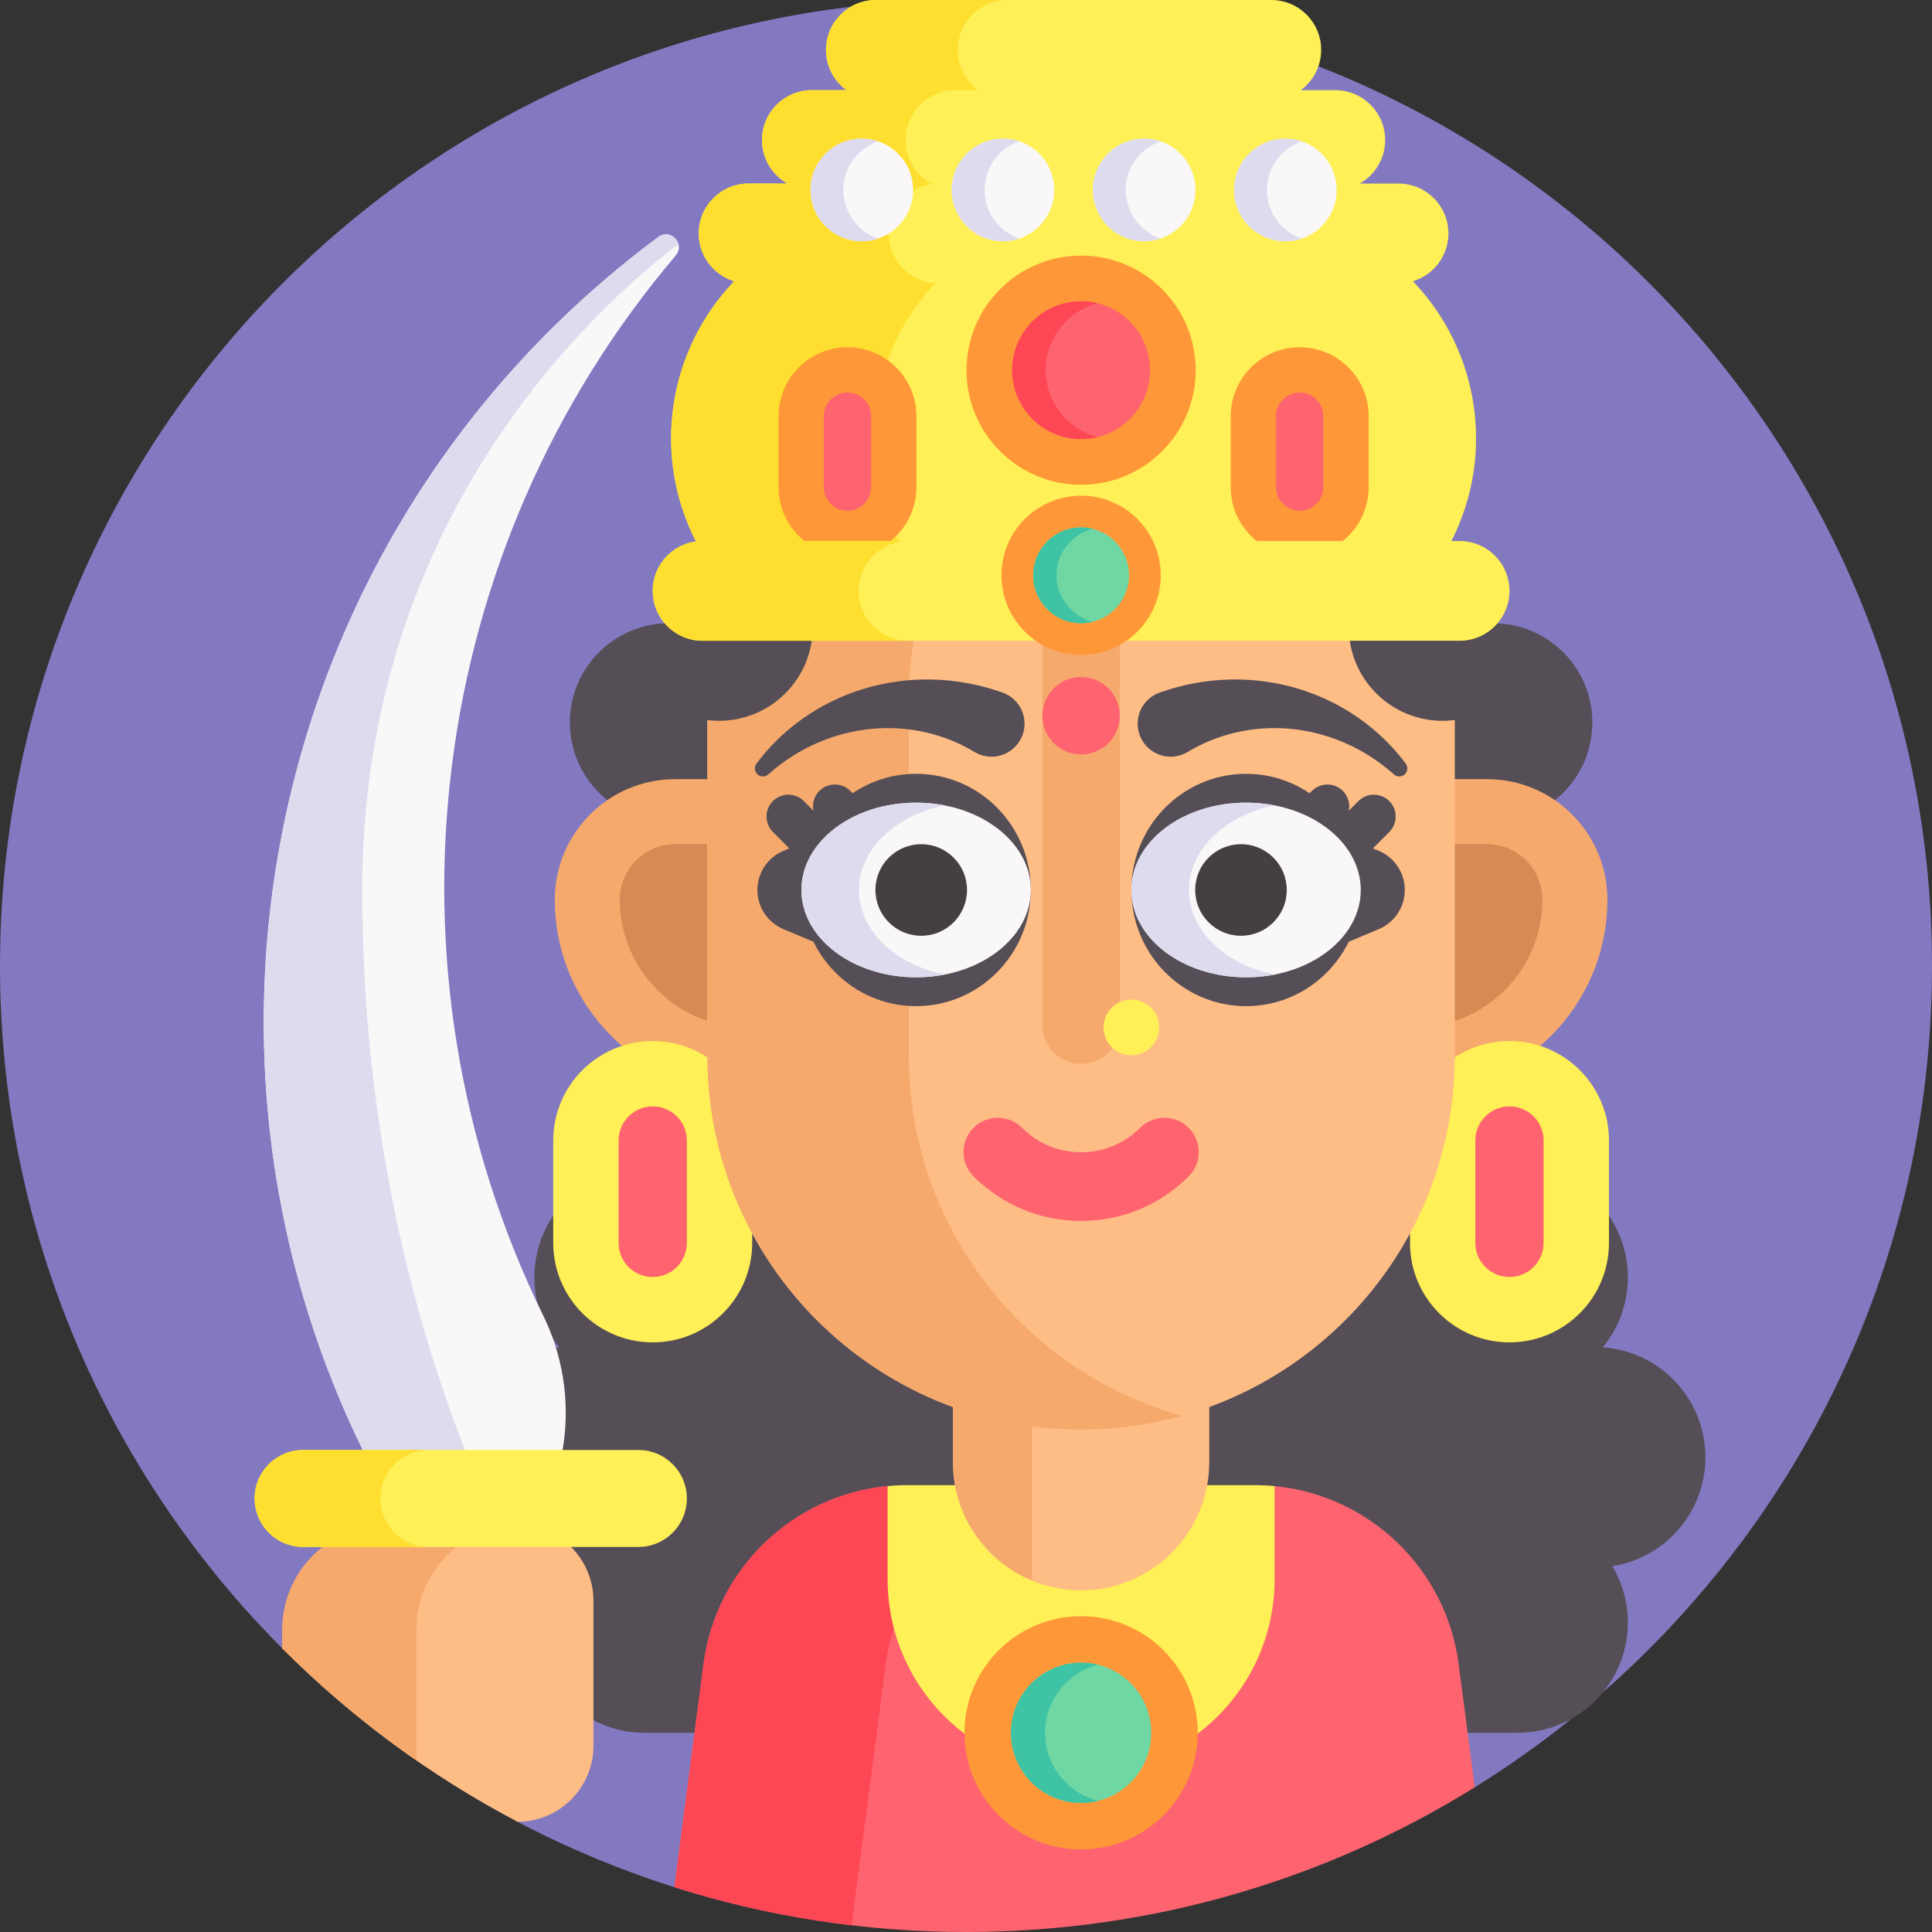 <!-- icon666.com - MILLIONS OF FREE VECTOR ICONS --><svg id="Capa_1" enable-background="new 0 0 512 512" viewBox="0 0 512 512" xmlns="http://www.w3.org/2000/svg"><rect x="0" y="0" width="512" height="512" fill="#333333" stroke="none"/><g><path d="m512 256c0 91.9-48.43 172.5-121.17 217.65-43.143-20.736-197.02 31.25-212.12 26.47-14.455-4.572-28.355-10.392-41.573-17.334-9.629-5.057 13.334-46.589 4.477-52.787-12.362-8.652-56.156 17.511-66.786 6.863-46.237-46.315-74.828-110.252-74.828-180.862 0-141.38 114.62-256 256-256s256 114.62 256 256z" fill="#8379c1"></path><g><path d="m395.678 217.777h-218.349c-14.53 0-26.308-11.779-26.308-26.308 0-14.53 11.779-26.308 26.308-26.308h218.348c14.53 0 26.308 11.779 26.308 26.308.001 14.53-11.777 26.308-26.307 26.308z" fill="#554e56"></path><path d="m336.902 26.442h-104.781c-7.302 0-13.221-5.919-13.221-13.221 0-7.302 5.92-13.221 13.221-13.221h104.781c7.302 0 13.221 5.919 13.221 13.221 0 7.302-5.919 13.221-13.221 13.221z" fill="#fef056"></path><path d="m267.034 26.44h-34.91c-7.3 0-13.22-5.92-13.22-13.22 0-3.65 1.48-6.96 3.87-9.35s5.7-3.87 9.35-3.87h34.91c-3.65 0-6.95 1.48-9.35 3.87-2.39 2.39-3.87 5.7-3.87 9.35 0 7.3 5.92 13.22 13.22 13.22z" fill="#fedf30"></path><path d="m424.757 357.057c4.146-5.043 6.637-11.5 6.637-18.538 0-14.402-10.424-26.36-24.137-28.764v-81.635h-241.506v81.635c-13.713 2.404-24.137 14.363-24.137 28.764 0 7.039 2.49 13.495 6.637 18.538-15.192 1.037-27.197 13.681-27.197 29.136 0 14.589 10.696 26.679 24.673 28.86-2.61 4.373-4.113 9.483-4.113 14.945 0 16.134 13.079 29.213 29.213 29.213h231.355c16.134 0 29.213-13.079 29.213-29.213 0-5.463-1.503-10.572-4.113-14.945 13.977-2.181 24.673-14.271 24.673-28.86-.001-15.455-12.005-28.099-27.198-29.136z" fill="#554e56"></path><path d="m390.83 473.65c-39.15 24.31-85.35 38.35-134.83 38.35-26.94 0-52.9-4.16-77.29-11.88l7.73-59.11c3.32-25.39 23.76-44.78 48.78-47.18 1.73-.17 3.48 10.62 5.25 10.62l92.06 1.55c1.77 0 3.52-12.34 5.25-12.17 25.02 2.4 45.46 21.79 48.78 47.18z" fill="#fe646f"></path><path d="m240.47 399.08 35.93-4.09c-21.7 5.04-38.67 23.08-41.67 46.02l-9.05 69.21c-16.17-1.91-31.87-5.32-46.97-10.1l7.73-59.11c3.32-25.39 23.76-44.78 48.78-47.18 1.73-.17 3.48 5.25 5.25 5.25z" fill="#fd4755"></path><path d="m288.76 393.58-12.36 1.41c2.32-.54 4.69-.93 7.11-1.16 1.73-.17 3.48-.25 5.25-.25z" fill="#fd4755"></path><path d="m337.784 393.83v24.69c0 28.32-22.97 51.29-51.27 51.29-6.96 0-13.59-1.38-19.63-3.88-18.58-7.72-31.66-26.03-31.66-47.41v-24.69c1.73-.17 3.48-.25 5.25-.25h92.06c1.77 0 3.52.08 5.25.25z" fill="#fef056"></path><path d="m320.464 326.617v60.87c0 18.754-15.214 33.968-33.955 33.968-4.608 0-8.997-.914-13-2.574-12.305-5.11-20.968-17.235-20.968-31.394v-60.87z" fill="#ffbd86"></path><path d="m273.507 365.923v52.952c-12.303-5.106-20.962-17.235-20.962-31.383v-37.85z" fill="#f6a96c"></path><path d="m374.897 289.501h-176.787c-28.21 0-51.079-22.869-51.079-51.079 0-17.641 14.301-31.942 31.942-31.942h215.063c17.641 0 31.942 14.301 31.942 31.942-.001 28.21-22.87 51.079-51.081 51.079z" fill="#f6a96c"></path><g><path d="m400.03 275.881c-14.561 0-26.365 11.804-26.365 26.365v27.132c0 14.561 11.804 26.365 26.365 26.365 14.561 0 26.365-11.804 26.365-26.365v-27.132c-.001-14.561-11.804-26.365-26.365-26.365z" fill="#fef056"></path><path d="m400.03 338.426c-4.989 0-9.047-4.059-9.047-9.047v-27.133c0-4.99 4.059-9.048 9.047-9.048s9.047 4.059 9.047 9.048v27.133c0 4.988-4.058 9.047-9.047 9.047z" fill="#fe646f"></path></g><g><path d="m172.978 275.881c-14.561 0-26.365 11.804-26.365 26.365v27.132c0 14.561 11.804 26.365 26.365 26.365 14.561 0 26.365-11.804 26.365-26.365v-27.132c-.001-14.561-11.805-26.365-26.365-26.365z" fill="#fef056"></path><path d="m172.978 338.426c-4.989 0-9.047-4.059-9.047-9.047v-27.133c0-4.99 4.059-9.048 9.047-9.048s9.047 4.059 9.047 9.048v27.133c0 4.988-4.059 9.047-9.047 9.047z" fill="#fe646f"></path></g><path d="m198.11 272.281c-18.67 0-33.859-15.189-33.859-33.859 0-8.117 6.604-14.721 14.721-14.721h215.063c8.117 0 14.721 6.604 14.721 14.721 0 18.67-15.189 33.859-33.859 33.859z" fill="#d88a55"></path><path d="m286.504 86.663c-54.695 0-99.034 44.339-99.034 99.034v94.126c0 54.695 44.339 99.034 99.034 99.034 54.695 0 99.034-44.339 99.034-99.034v-94.126c-.001-54.695-44.339-99.034-99.034-99.034z" fill="#ffbd86"></path><path d="m364.708 148.605c-9.703 9.703-9.703 25.436 0 35.139s25.436 9.703 35.139 0z" fill="#554e56"></path><path d="m313.199 375.206c-8.492 2.38-17.448 3.647-26.699 3.647-54.698 0-99.03-44.341-99.03-99.03v-94.126c0-54.698 44.332-99.039 99.03-99.039 9.251 0 18.207 1.266 26.699 3.647-41.732 11.64-72.348 49.946-72.348 95.392v94.126c0 45.437 30.616 83.743 72.348 95.383z" fill="#f6a96c"></path><g fill="#554e56"><path d="m208.117 148.605c9.703 9.703 9.703 25.436 0 35.139s-25.436 9.703-35.139 0z"></path><path d="m242.785 205.067c-6.227 0-12.015 1.9-16.835 5.154l-.626-.626c-2.26-2.26-5.925-2.26-8.186 0-1.426 1.426-1.948 3.41-1.574 5.249l-2.547-2.547c-2.26-2.26-5.925-2.26-8.186 0-2.26 2.26-2.26 5.925 0 8.186l4.341 4.341-1.568.66c-4.173 1.756-6.887 5.842-6.887 10.37s2.714 8.614 6.887 10.37l7.972 3.355c4.982 10.113 15.291 17.062 27.207 17.062 16.787 0 30.395-13.784 30.395-30.787.002-17.003-13.607-30.787-30.393-30.787z"></path><path d="m365.402 225.484-1.568-.66 4.341-4.341c2.26-2.26 2.26-5.925 0-8.186-2.26-2.26-5.925-2.26-8.186 0l-2.547 2.547c.373-1.839-.148-3.823-1.574-5.249-2.26-2.26-5.925-2.26-8.186 0l-.626.626c-4.82-3.254-10.607-5.154-16.835-5.154-16.787 0-30.395 13.784-30.395 30.787s13.608 30.787 30.395 30.787c11.917 0 22.225-6.95 27.207-17.062l7.972-3.355c4.173-1.756 6.887-5.842 6.887-10.37s-2.712-8.614-6.885-10.37z"></path></g><ellipse cx="242.785" cy="235.854" fill="#f9f7f8" rx="30.395" ry="23.142"></ellipse><path d="m250.414 258.259c-2.446.479-4.994.734-7.633.734-16.789 0-30.391-10.356-30.391-23.139s13.602-23.139 30.391-23.139c2.639 0 5.187.255 7.633.734-13.104 2.574-22.778 11.624-22.778 22.405s9.673 19.831 22.778 22.405z" fill="#dedbee"></path><ellipse cx="330.223" cy="235.854" fill="#f9f7f8" rx="30.395" ry="23.142"></ellipse><path d="m337.852 258.259c-2.446.479-4.994.734-7.633.734-16.789 0-30.391-10.356-30.391-23.139s13.602-23.139 30.391-23.139c2.639 0 5.187.255 7.633.734-13.104 2.574-22.778 11.624-22.778 22.405s9.674 19.831 22.778 22.405z" fill="#dedbee"></path><circle cx="244.135" cy="235.854" fill="#433f43" r="12.136"></circle><circle cx="328.873" cy="235.854" fill="#433f43" r="12.136"></circle><path d="m286.504 281.931c-5.67 0-10.266-4.596-10.266-10.266v-119.198h20.532v119.198c0 5.67-4.597 10.266-10.266 10.266z" fill="#f6a96c"></path><g fill="#554e56"><path d="m307.641 183.425c6.008-2.1 12.277-3.225 18.476-3.349 6.2-.129 12.328.735 18.092 2.493 5.765 1.761 11.164 4.414 15.954 7.786 4.793 3.369 8.971 7.456 12.373 12.009.705.944.511 2.28-.432 2.985-.828.618-1.958.545-2.699-.119l-.013-.012c-7.826-7.008-17.62-11.168-27.387-12.065-9.782-.931-19.426 1.388-27.232 6.117-4.133 2.504-9.513 1.183-12.017-2.95s-1.183-9.513 2.95-12.017c.517-.313 1.053-.566 1.601-.762z"></path><path d="m265.366 183.425c-6.008-2.1-12.277-3.225-18.476-3.349-6.2-.129-12.328.735-18.092 2.493-5.765 1.761-11.164 4.414-15.954 7.786-4.793 3.369-8.971 7.456-12.373 12.009-.705.944-.511 2.28.432 2.985.828.618 1.958.545 2.699-.119l.013-.012c7.826-7.008 17.62-11.168 27.387-12.065 9.782-.931 19.426 1.388 27.232 6.117 4.133 2.504 9.513 1.183 12.017-2.95s1.183-9.513-2.95-12.017c-.517-.313-1.053-.566-1.601-.762z"></path></g><path d="m286.504 323.56c-10.769 0-20.894-4.194-28.509-11.809-3.554-3.554-3.554-9.316 0-12.87s9.316-3.554 12.869 0c4.177 4.178 9.732 6.478 15.64 6.478s11.462-2.301 15.64-6.478c3.554-3.554 9.316-3.554 12.869 0 3.554 3.554 3.554 9.316 0 12.87-7.615 7.616-17.74 11.809-28.509 11.809z" fill="#fe646f"></path><path d="m377.205 156.592 6.109-10.742c12.809-22.523 9.74-50.72-7.616-69.959l-16.01-17.747h-150.353l-16.01 17.747c-17.356 19.239-20.426 47.436-7.616 69.959l6.109 10.742" fill="#fef056"></path><path d="m247.029 75.89c-17.36 19.24-20.43 47.44-7.62 69.96l6.11 10.74h-53.7l-6.11-10.74c-12.81-22.52-9.74-50.72 7.62-69.96l16.01-17.75h53.7z" fill="#fedf30"></path><g><path d="m344.437 92.026c-10.09 0-18.27 8.18-18.27 18.27v18.802c0 10.09 8.18 18.27 18.27 18.27 10.09 0 18.27-8.18 18.27-18.27v-18.802c0-10.09-8.18-18.27-18.27-18.27z" fill="#fe9738"></path><path d="m344.437 135.367c-3.457 0-6.27-2.812-6.27-6.27v-18.802c0-3.458 2.812-6.27 6.27-6.27s6.27 2.812 6.27 6.27v18.802c0 3.458-2.813 6.27-6.27 6.27z" fill="#fe646f"></path></g><g><path d="m224.587 92.026c-10.09 0-18.27 8.18-18.27 18.27v18.802c0 10.09 8.18 18.27 18.27 18.27 10.09 0 18.27-8.18 18.27-18.27v-18.802c-.001-10.09-8.18-18.27-18.27-18.27z" fill="#fe9738"></path><path d="m224.587 135.367c-3.457 0-6.27-2.812-6.27-6.27v-18.802c0-3.458 2.812-6.27 6.27-6.27s6.27 2.812 6.27 6.27v18.802c-.001 3.458-2.813 6.27-6.27 6.27z" fill="#fe646f"></path></g><circle cx="286.504" cy="189.682" fill="#fe646f" r="10.266"></circle><circle cx="299.828" cy="272.281" fill="#fef056" r="7.373"></circle><path d="m386.809 169.813h-200.61c-7.302 0-13.221-5.919-13.221-13.221 0-7.302 5.919-13.221 13.221-13.221h200.61c7.302 0 13.221 5.919 13.221 13.221 0 7.302-5.919 13.221-13.221 13.221z" fill="#fef056"></path><path d="m240.768 169.813h-54.57c-7.3 0-13.22-5.92-13.22-13.22 0-3.65 1.48-6.95 3.87-9.35 2.4-2.39 5.7-3.87 9.35-3.87h54.57c-3.65 0-6.96 1.48-9.35 3.87-2.39 2.4-3.87 5.7-3.87 9.35 0 7.299 5.92 13.22 13.22 13.22z" fill="#fedf30"></path><path d="m353.859 50.337h-138.694c-7.302 0-13.221-5.919-13.221-13.221 0-7.302 5.919-13.221 13.221-13.221h138.694c7.302 0 13.221 5.919 13.221 13.221 0 7.302-5.919 13.221-13.221 13.221z" fill="#fef056"></path><path d="m253.224 50.336h-38.06c-7.3 0-13.22-5.92-13.22-13.22 0-3.66 1.48-6.96 3.87-9.35 2.4-2.39 5.7-3.87 9.35-3.87h38.06c-3.65 0-6.95 1.48-9.35 3.87-2.39 2.39-3.87 5.69-3.87 9.35 0 7.3 5.92 13.22 13.22 13.22z" fill="#fedf30"></path><path d="m370.626 75.085h-172.228c-7.302 0-13.221-5.919-13.221-13.221 0-7.302 5.919-13.221 13.221-13.221h172.228c7.302 0 13.221 5.919 13.221 13.221 0 7.302-5.919 13.221-13.221 13.221z" fill="#fef056"></path><path d="m248.747 75.084h-50.35c-7.3 0-13.22-5.91-13.22-13.22 0-3.65 1.48-6.96 3.87-9.35s5.7-3.87 9.35-3.87h50.35c-3.65 0-6.96 1.48-9.35 3.87s-3.87 5.7-3.87 9.35c0 7.31 5.91 13.22 13.22 13.22z" fill="#fedf30"></path><g><circle cx="286.504" cy="152.467" fill="#fe9738" r="21.102"></circle><circle cx="286.504" cy="152.467" fill="#6fd7a3" r="12.693"></circle><path d="m289.585 164.784c-.987.245-2.017.375-3.083.375-7.008 0-12.691-5.683-12.691-12.691s5.683-12.691 12.691-12.691c1.066 0 2.096.13 3.083.375-5.517 1.383-9.608 6.374-9.608 12.317s4.09 10.932 9.608 12.315z" fill="#3ec3a4"></path></g><g><circle cx="286.504" cy="459.212" fill="#fe9738" r="30.904"></circle><circle cx="286.504" cy="459.212" fill="#6fd7a3" r="18.589"></circle><path d="m291.016 477.249c-1.445.359-2.954.549-4.515.549-10.264 0-18.586-8.323-18.586-18.586s8.323-18.586 18.586-18.586c1.561 0 3.07.19 4.515.549-8.08 2.025-14.072 9.335-14.072 18.038s5.992 16.011 14.072 18.036z" fill="#3ec3a4"></path></g><g><circle cx="286.504" cy="98.107" fill="#fe9738" r="30.363"></circle><circle cx="286.504" cy="98.107" fill="#fe646f" r="18.264"></circle><path d="m290.937 115.829c-1.42.352-2.902.539-4.436.539-10.084 0-18.261-8.177-18.261-18.261s8.177-18.261 18.261-18.261c1.534 0 3.016.187 4.436.539-7.939 1.99-13.825 9.172-13.825 17.722s5.886 15.732 13.825 17.722z" fill="#fd4755"></path></g><g><g><circle cx="228.386" cy="50.337" fill="#f9f7f8" r="13.593"></circle><path d="m232.742 63.223c-1.373.466-2.832.711-4.365.711-7.503 0-13.584-6.093-13.584-13.596s6.081-13.596 13.584-13.596c1.533 0 2.991.245 4.365.711-5.382 1.814-9.244 6.902-9.244 12.885s3.862 11.07 9.244 12.885z" fill="#dedbee"></path></g><g><circle cx="265.803" cy="50.337" fill="#f9f7f8" r="13.593"></circle><path d="m270.159 63.223c-1.373.466-2.832.711-4.365.711-7.503 0-13.584-6.093-13.584-13.596s6.081-13.596 13.584-13.596c1.533 0 2.991.245 4.365.711-5.382 1.814-9.244 6.902-9.244 12.885s3.862 11.07 9.244 12.885z" fill="#dedbee"></path></g><g><circle cx="303.22" cy="50.337" fill="#f9f7f8" r="13.593"></circle><path d="m307.576 63.223c-1.373.466-2.832.711-4.365.711-7.503 0-13.584-6.093-13.584-13.596s6.081-13.596 13.584-13.596c1.533 0 2.991.245 4.365.711-5.382 1.814-9.244 6.902-9.244 12.885s3.862 11.07 9.244 12.885z" fill="#dedbee"></path></g><g><circle cx="340.637" cy="50.337" fill="#f9f7f8" r="13.593"></circle><path d="m344.993 63.223c-1.373.466-2.832.711-4.365.711-7.503 0-13.584-6.093-13.584-13.596s6.081-13.596 13.584-13.596c1.533 0 2.991.245 4.365.711-5.382 1.814-9.244 6.902-9.244 12.885s3.862 11.07 9.244 12.885z" fill="#dedbee"></path></g></g></g><g><path d="m179.07 67.72c-66.09 77.84-80.31 188.56-35.14 280.85 10.48 21.4 6.91 46.54-8.16 63.93-2.71 3.14-5.8 6.02-9.25 8.59l-5.43 4.04c-85.33-114.68-61.53-276.82 53.14-362.15.09-.06.17-.12.25-.18 2.19-1.62 4.72-.18 5.3 1.87.28.97.12 2.07-.71 3.05z" fill="#f9f7f8"></path><path d="m96 235.85c0 85.08 24.9 147.16 39.77 176.65-2.71 3.14-5.8 6.02-9.25 8.59l-5.43 4.04c-85.33-114.68-61.53-276.82 53.14-362.15.09-.06.17-.12.25-.18 2.19-1.62 4.72-.18 5.3 1.87-23.54 18-83.78 73.58-83.78 171.18z" fill="#dedbee"></path><path d="m157.267 424.227v38.426c0 11.116-9.011 20.127-20.127 20.127-23.07-12.11-44.06-27.64-62.31-45.92v-5c0-15.331 12.429-27.76 27.76-27.76h34.55c11.116 0 20.127 9.011 20.127 20.127z" fill="#ffbd86"></path><path d="m137.13 404.1v.02c-14.88.5-26.79 12.72-26.79 27.74v32.65c0 .7.03 1.4.08 2.08-12.75-8.82-24.66-18.78-35.59-29.73v-5c0-15.34 12.42-27.76 27.76-27.76z" fill="#f6a96c"></path><path d="m169.177 384.259h-88.85c-7.096 0-12.848 5.752-12.848 12.848 0 7.096 5.752 12.848 12.848 12.848h88.85c7.096 0 12.848-5.752 12.848-12.848 0-7.096-5.752-12.848-12.848-12.848z" fill="#fef056"></path><path d="m104.559 406.187c2.32 2.32 5.54 3.76 9.08 3.76h-33.31c-3.55 0-6.76-1.44-9.09-3.76-2.32-2.33-3.76-5.53-3.76-9.08 0-7.1 5.75-12.85 12.85-12.85h33.31c-7.09 0-12.84 5.75-12.84 12.85 0 3.55 1.44 6.75 3.76 9.08z" fill="#fedf30"></path></g></g></svg>
